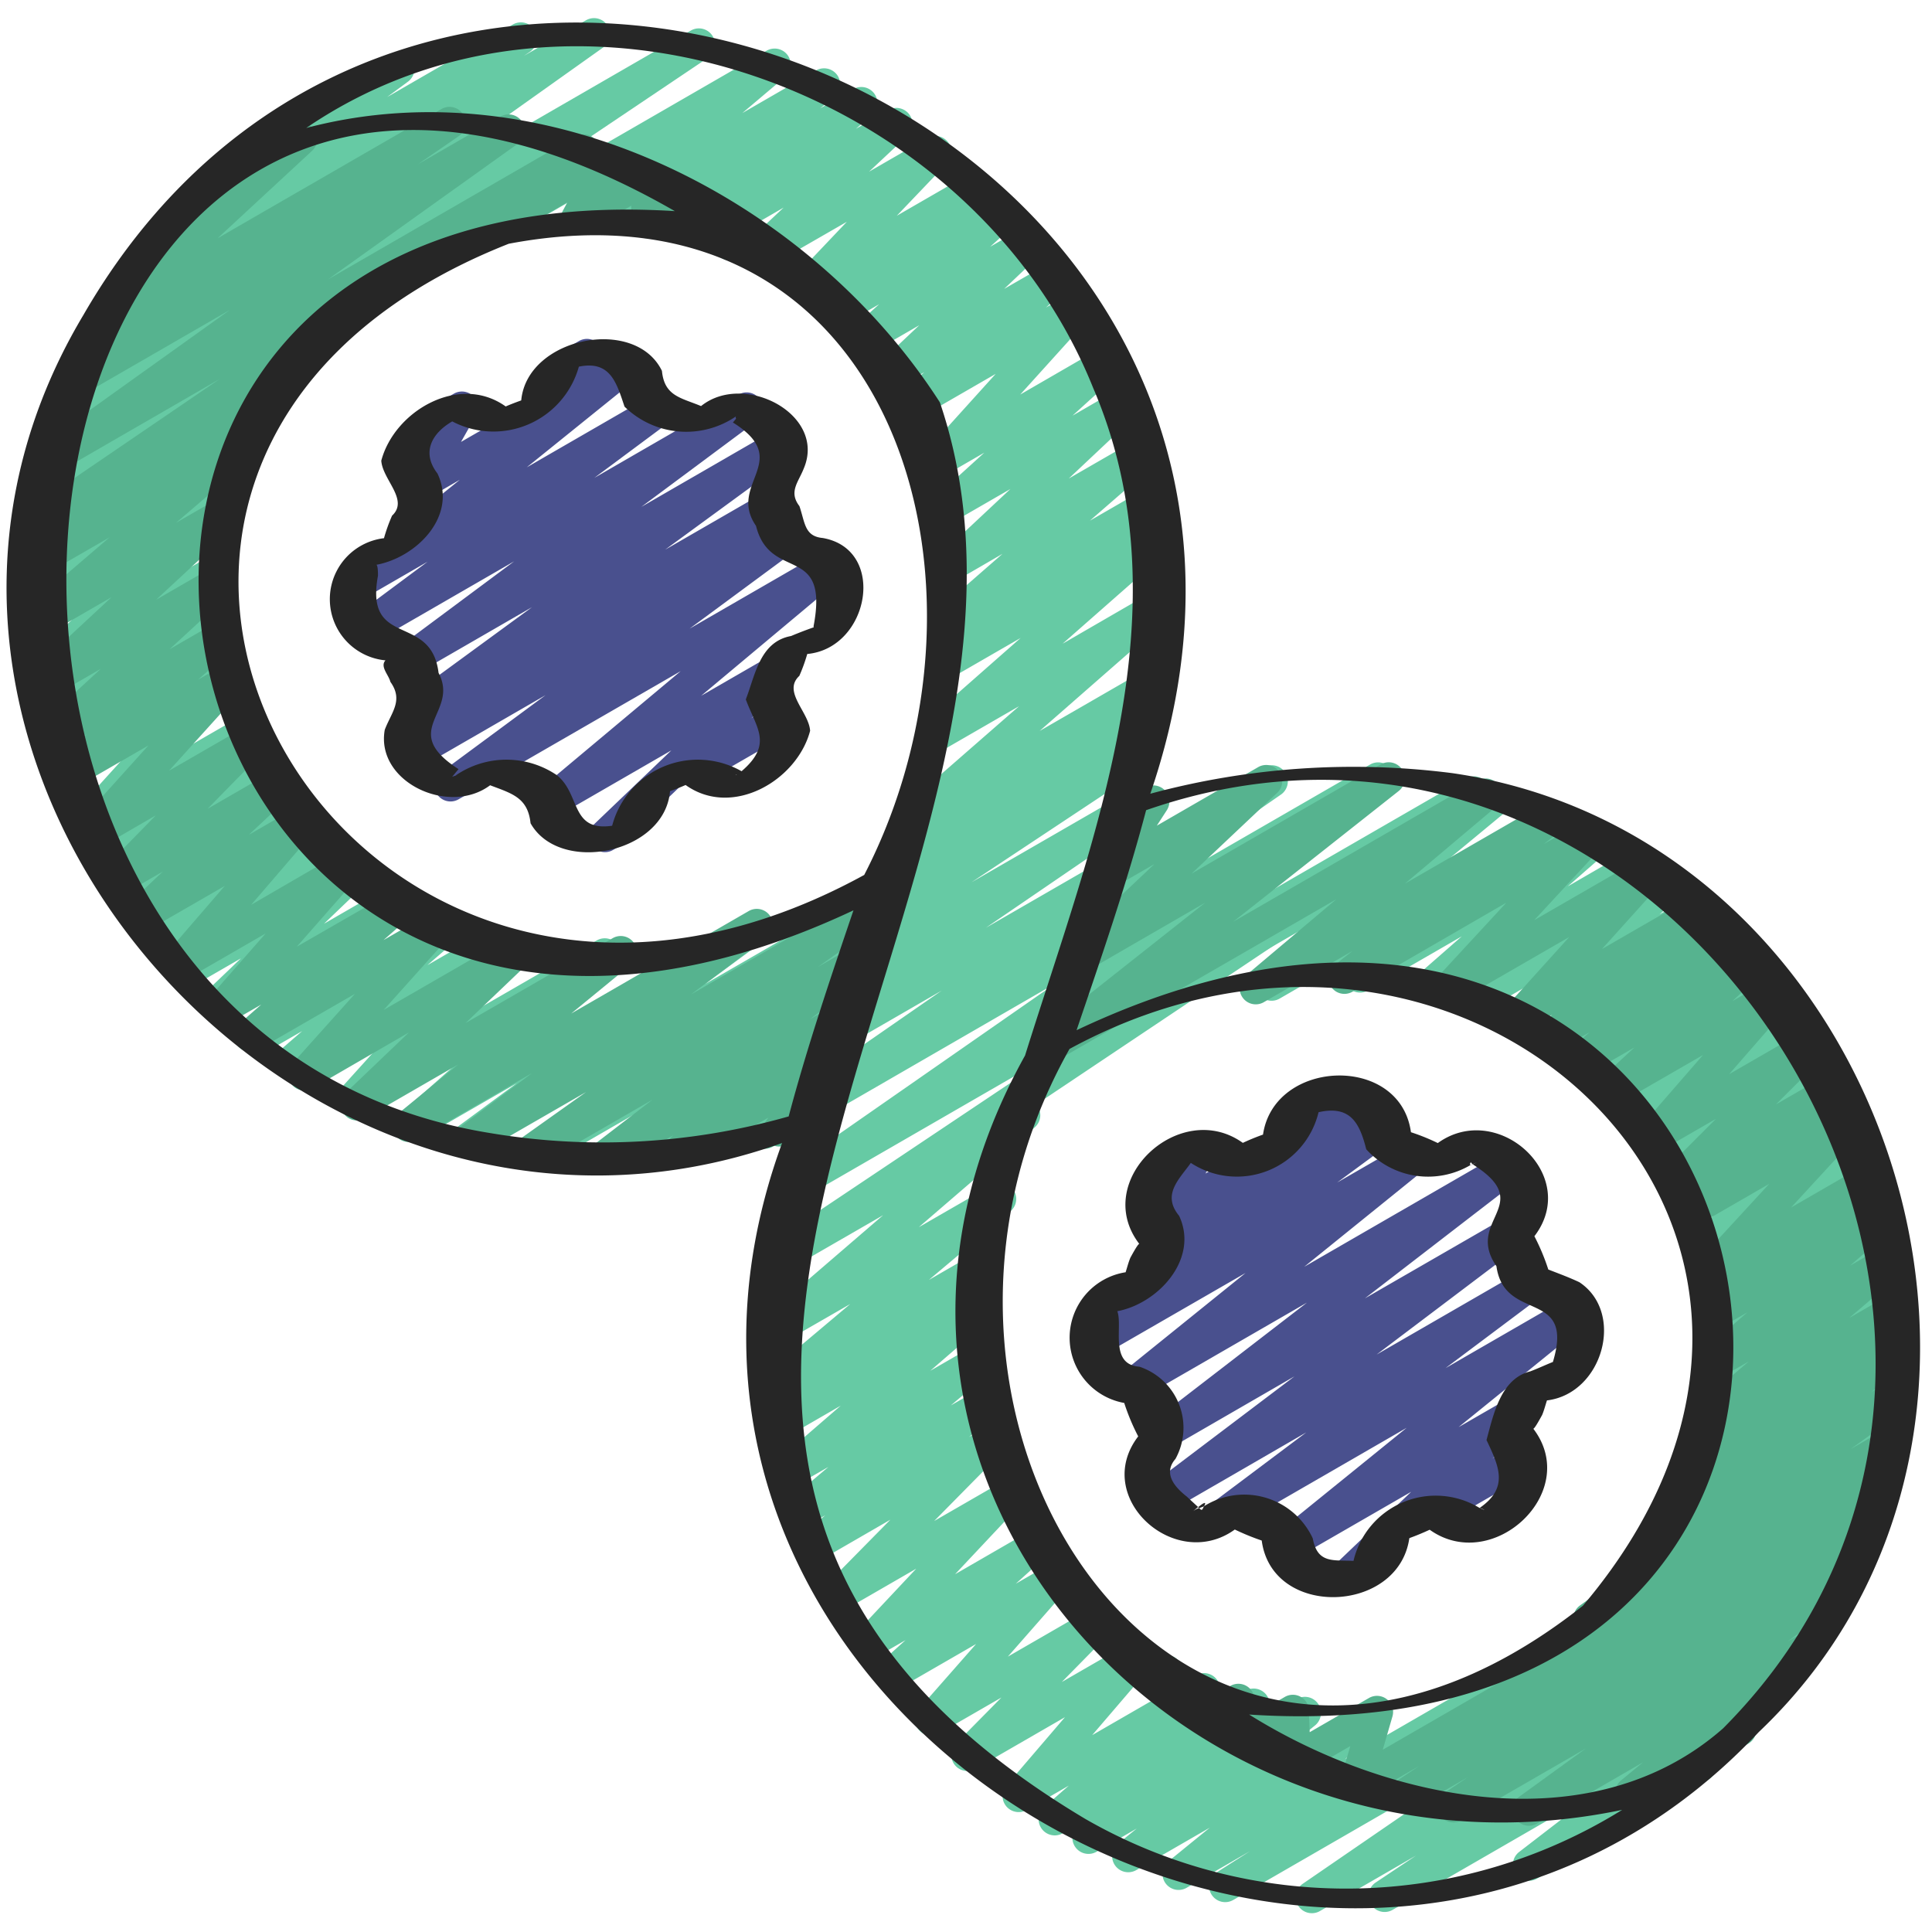 <svg id="Icons" height="512" viewBox="0 0 60 60" width="512" xmlns="http://www.w3.org/2000/svg"><g fill="#49508e"><path d="m21.579 24.388a.5.5 0 0 1 -.25-.933l2.636-1.521a.5.5 0 0 1 .5.865l-2.636 1.521a.5.5 0 0 1 -.25.068z"/><path d="m17.249 12.09a.5.5 0 0 1 -.25-.933l.961-.554a.5.5 0 1 1 .5.865l-.961.554a.5.5 0 0 1 -.25.068z"/><path d="m18.79 26.465a.5.5 0 0 1 -.346-.861l2.405-2.3-3.549 2.049a.5.5 0 0 1 -.571-.817l4.411-3.693-6.9 3.981a.5.5 0 0 1 -.547-.835l3.249-2.4-3.849 2.223a.5.5 0 0 1 -.533-.845l.6-.412-.032.018a.5.5 0 0 1 -.545-.836l3.939-2.881-3.578 2.066a.5.5 0 0 1 -.547-.834l3.57-2.655-4.477 2.584a.5.5 0 0 1 -.549-.834l2.337-1.738-1.988 1.148a.5.5 0 0 1 -.563-.822l3.553-2.871-1.053.609a.5.5 0 0 1 -.685-.679l.509-.9a.534.534 0 0 1 -.478-.248.5.5 0 0 1 .183-.682l1.341-.775a.5.5 0 0 1 .684.679l-.464.82 5.032-2.9a.5.5 0 0 1 .563.823l-3.553 2.866 3.889-2.245a.5.5 0 0 1 .549.834l-2.339 1.738 4.482-2.588a.5.5 0 0 1 .548.834l-3.57 2.655 4.134-2.387a.5.5 0 0 1 .545.836l-3.94 2.881 3.068-1.77a.5.5 0 0 1 .533.845l-.6.409.464-.268a.5.5 0 0 1 .547.835l-3.251 2.4 4.196-2.422a.5.5 0 0 1 .572.816l-4.411 3.692 2.166-1.25a.5.5 0 0 1 .6.794l-4.306 4.121a.5.5 0 0 1 -.232.567l-.959.553a.49.49 0 0 1 -.254.072z"/><path d="m44.579 47.388a.5.5 0 0 1 -.25-.933l2.636-1.521a.5.5 0 0 1 .5.865l-2.636 1.521a.5.5 0 0 1 -.25.068z"/><path d="m40.249 35.09a.5.5 0 0 1 -.25-.933l.961-.554a.5.5 0 1 1 .5.865l-.961.554a.5.5 0 0 1 -.25.068z"/><path d="m41.79 49.465a.5.5 0 0 1 -.346-.861l2.382-2.275-3.526 2.034a.5.5 0 0 1 -.565-.821l3.95-3.2-5.5 3.176a.5.5 0 0 1 -.55-.833l2.932-2.2-4.323 2.5a.5.5 0 0 1 -.552-.831l4.508-3.409-3.807 2.2a.5.5 0 0 1 -.556-.828l4.752-3.663-5.15 2.973a.5.5 0 0 1 -.565-.821l3.807-3.072-4.4 2.537a.5.5 0 0 1 -.547-.835l2.111-1.555a.473.473 0 0 1 -.444-.222.5.5 0 0 1 .114-.675l.5-.383a.5.5 0 0 1 -.535-.756l.455-.711a.5.5 0 0 1 -.179-.934l1.341-.775a.5.5 0 0 1 .671.7l-.333.52 4.77-2.754a.5.5 0 0 1 .553.83l-.37.282.311-.179a.5.5 0 0 1 .547.835l-1.718 1.265 2.211-1.275a.5.5 0 0 1 .565.821l-3.8 3.071 6.08-3.511a.5.5 0 0 1 .556.828l-4.752 3.664 4.312-2.486a.5.5 0 0 1 .552.831l-4.5 3.4 4.525-2.612a.5.5 0 0 1 .55.833l-2.935 2.2 3.791-2.188a.5.5 0 0 1 .564.821l-3.949 3.2 1.639-.945a.5.5 0 0 1 .595.794l-4.3 4.105a.5.5 0 0 1 -.232.565l-.959.553a.49.49 0 0 1 -.251.072z"/></g><path d="m50.621 49.493a.5.5 0 0 1 -.32-.884l3.841-3.2-1.414.817a.5.5 0 0 1 -.571-.818l1.927-1.6-.8.463a.5.5 0 0 1 -.57-.817l1.244-1.037-.477.276a.5.5 0 0 1 -.565-.822l.45-.364a.5.5 0 0 1 -.456-.864l.662-.556-.215.123a.5.5 0 0 1 -.567-.819l.219-.179a.508.508 0 0 1 -.526-.189.5.5 0 0 1 .066-.664l1.2-1.1-1.023.591a.5.5 0 0 1 -.622-.767l1.988-2.211-2.192 1.26a.5.5 0 0 1 -.613-.778l1.622-1.7-1.945 1.123a.5.5 0 0 1 -.608-.781l1.474-1.518-1.952 1.122a.5.5 0 0 1 -.6-.789l1.252-1.231-1.818 1.05a.5.5 0 0 1 -.588-.8l.9-.822-1.519.876a.5.5 0 0 1 -.577-.811l.563-.488-1.284.741a.5.5 0 0 1 -.568-.818l.262-.217-1.136.656a.5.5 0 0 1 -.579-.808l1.211-1.06-2.911 1.68a.5.5 0 0 1 -.561-.824l.842-.669-3.027 1.746a.5.5 0 0 1 -.568-.819l2.4-1.984-7.345 4.24a.5.5 0 1 1 -.5-.865l12.5-7.218a.5.5 0 0 1 .568.819l-2.4 1.986 3.687-2.128a.5.5 0 0 1 .562.824l-.839.667 1.516-.875a.5.5 0 0 1 .579.809l-1.208 1.057 1.9-1.1a.5.5 0 0 1 .568.818l-.262.216.628-.362a.5.5 0 0 1 .578.81l-.565.489.926-.534a.5.5 0 0 1 .588.8l-.9.825 1.279-.737a.5.5 0 0 1 .6.789l-1.251 1.231 1.656-.956a.5.5 0 0 1 .609.782l-1.475 1.518 1.846-1.065a.5.5 0 0 1 .612.777l-1.622 1.7 1.907-1.1a.5.5 0 0 1 .623.766l-1.989 2.208 2.236-1.29a.5.5 0 0 1 .587.8l-1.2 1.1 1.116-.644a.5.5 0 0 1 .568.819l-.164.134a.5.5 0 0 1 .488.855l-.664.558.384-.221a.5.5 0 0 1 .564.821l-.371.3h.007a.5.5 0 0 1 .57.816l-1.243 1.036.821-.473a.5.5 0 0 1 .571.817l-1.927 1.6 1.389-.8a.5.5 0 0 1 .57.816l-3.84 3.2 3.068-1.771a.5.5 0 1 1 .5.865l-8.108 4.682a.491.491 0 0 1 -.249.073z" fill="#66caa4"/><path d="m27.621 27.636a.5.5 0 0 1 -.293-.906l.739-.535a.5.5 0 0 1 -.3-.876l3.884-3.39-2.5 1.443a.5.5 0 0 1 -.581-.808l3.128-2.753-2.029 1.171a.5.5 0 0 1 -.557-.828l.6-.466a.5.5 0 0 1 -.438-.866l1.859-1.622-1.206.7a.5.5 0 0 1 -.592-.8l2.043-1.913-1.605.926a.5.5 0 0 1 -.586-.8l1.382-1.255-1.136.656a.5.5 0 0 1 -.621-.768l2.11-2.335-2.263 1.306a.5.5 0 0 1 -.581-.808l.625-.55-.668.384a.5.5 0 0 1 -.595-.795l1.109-1.048-1.383.8a.5.5 0 0 1 -.585-.8l.722-.652-1.028.592a.5.5 0 0 1 -.578-.809l.406-.354-.756.437a.5.5 0 0 1 -.613-.778l1.566-1.649-2.552 1.469a.5.5 0 0 1 -.592-.8l1.18-1.109-2.192 1.27a.5.5 0 0 1 -.572-.816l.491-.413-1.478.854a.5.5 0 0 1 -.566-.821l.437-.356-1.756 1.014a.5.5 0 0 1 -.572-.815l1.328-1.123-4.237 2.447a.5.5 0 1 1 -.5-.866l9.09-5.248a.5.5 0 0 1 .572.815l-1.327 1.122 2.287-1.321a.5.5 0 0 1 .566.821l-.436.355 1.032-.6a.5.5 0 0 1 .571.815l-.493.419 1-.577a.5.5 0 0 1 .592.8l-1.182 1.107 1.809-1.042a.5.5 0 0 1 .612.777l-1.561 1.635 2.24-1.293a.5.5 0 0 1 .578.81l-.409.356.628-.362a.5.5 0 0 1 .585.8l-.722.652.946-.546a.5.5 0 0 1 .6.8l-1.112 1.055 1.342-.772a.5.5 0 0 1 .581.8l-.624.55.689-.4a.5.5 0 0 1 .621.768l-2.11 2.335 2.42-1.4a.5.5 0 0 1 .585.8l-1.38 1.255 1.337-.773a.5.5 0 0 1 .592.8l-2.045 1.925 1.935-1.116a.5.5 0 0 1 .578.81l-1.858 1.616 1.578-.911a.5.5 0 0 1 .556.828l-.467.362.038-.021a.5.5 0 0 1 .58.807l-3.133 2.756 2.591-1.5a.5.5 0 0 1 .579.81l-3.882 3.399 3.085-1.78a.5.5 0 0 1 .543.838l-.536.388a.5.5 0 0 1 .279.931l-7.788 4.5a.493.493 0 0 1 -.25.059z" fill="#66caa4"/><path d="m40.739 59.416a.5.5 0 0 1 -.283-.912l6.793-4.664-8.94 5.16a.5.5 0 0 1 -.519-.855l1.029-.655-1.969 1.138a.5.5 0 0 1 -.566-.82l1.287-1.048-2.284 1.318a.5.5 0 0 1 -.565-.821l.579-.47-1.248.721a.5.5 0 0 1 -.564-.822l.118-.1-.6.346a.5.5 0 0 1 -.579-.81l.765-.668-1.308.755a.5.5 0 0 1 -.63-.758l1.818-2.122-2.783 1.606a.5.5 0 0 1 -.606-.783l1.416-1.434-1.932 1.115a.5.5 0 0 1 -.626-.763l1.772-2.015-2.367 1.366a.5.5 0 0 1 -.585-.8l.76-.685-.892.514a.5.5 0 0 1 -.615-.774l1.839-1.959-2.141 1.236a.5.5 0 0 1 -.607-.783l1.945-1.974-2.076 1.2a.5.5 0 0 1 -.57-.817l.624-.52-.448.258a.5.5 0 0 1 -.573-.815l1.119-.945-.9.516a.5.5 0 0 1 -.577-.81l1.86-1.609-1.558.9a.5.5 0 0 1 -.553-.83l.279-.214a.507.507 0 0 1 -.5-.205.5.5 0 0 1 .087-.67l2.539-2.137-2.004 1.153a.5.5 0 0 1 -.576-.811l3.6-3.1-2.844 1.641a.5.5 0 0 1 -.528-.849l8.832-5.907-7.932 4.579a.5.5 0 0 1 -.535-.843l8.371-5.826-8.788 5.078a.5.5 0 0 1 -.535-.843l5.78-4.006-9.5 5.486a.5.5 0 0 1 -.532-.846l4.876-3.333-7.191 4.152a.5.5 0 0 1 -.527-.849l5.351-3.556-7.029 4.058a.5.5 0 0 1 -.546-.835l1.9-1.4-3.038 1.749a.5.5 0 0 1 -.581-.808l2.286-2.019-3.539 2.037a.5.5 0 0 1 -.621-.768l2.156-2.383-3.473 2.01a.5.5 0 0 1 -.577-.811l.723-.626-1.175.678a.5.5 0 0 1 -.606-.783l1.489-1.517-2.131 1.23a.5.5 0 0 1 -.6-.794l1.122-1.073-1.519.877a.5.5 0 0 1 -.578-.811l.366-.317-.517.3a.5.5 0 0 1 -.621-.768l1.754-1.944-2.192 1.268a.5.5 0 0 1 -.586-.8l.823-.747-.877.506a.5.5 0 0 1 -.6-.793l1.337-1.284-1.387.8a.5.5 0 0 1 -.62-.769l2.222-2.453-2.332 1.347a.5.5 0 0 1 -.6-.791l1.991-1.939-1.846 1.064a.5.5 0 0 1 -.567-.819l.638-.526-.281.162a.5.5 0 0 1 -.6-.794l2.967-2.832-2.541 1.463a.5.5 0 0 1 -.58-.809l3.642-3.193-2.959 1.708a.5.5 0 0 1 -.54-.84l.929-.661-.167.1a.5.5 0 0 1 -.53-.848l8.119-5.459-6.988 4.039a.5.5 0 0 1 -.54-.84l7.845-5.584-5.947 3.433a.5.5 0 0 1 -.529-.849l1.475-.985a.5.5 0 0 1 -.234-.9l2.754-2.033a.491.491 0 0 1 -.14-.156.5.5 0 0 1 .182-.686l5.016-2.9a.5.5 0 0 1 .547.835l-.65.48 3.9-2.25a.5.5 0 0 1 .528.849l-.178.119 1.929-1.104a.5.5 0 0 1 .54.84l-7.848 5.578 10.562-6.098a.5.5 0 0 1 .529.848l-11.094 7.455a.5.5 0 0 1 .046.844l-2.269 1.615a.5.5 0 0 1 .188.855l-3.642 3.194 1.728-1a.5.5 0 0 1 .6.794l-2.961 2.837 1.937-1.119a.5.5 0 0 1 .567.819l-.642.528.073-.041a.5.5 0 0 1 .6.791l-1.991 1.94 1.628-.94a.5.5 0 0 1 .62.769l-2.225 2.453 2.192-1.265a.5.5 0 0 1 .6.793l-1.338 1.281 1.355-.782a.5.5 0 0 1 .586.8l-.826.75.9-.517a.5.5 0 0 1 .621.768l-1.752 1.939 2.278-1.314a.5.5 0 0 1 .578.81l-.367.319.611-.353a.5.5 0 0 1 .6.794l-1.121 1.073 1.709-.987a.5.5 0 0 1 .606.783l-1.493 1.517 2.537-1.465a.5.5 0 0 1 .577.811l-.724.627 1.691-.973a.5.5 0 0 1 .621.769l-2.156 2.381 5.1-2.943a.5.5 0 0 1 .581.808l-2.286 2.019 6.423-3.708a.5.5 0 0 1 .547.835l-1.9 1.4 13.104-7.561a.5.5 0 0 1 .526.849l-5.355 3.551 4.792-2.766a.5.5 0 0 1 .532.845l-4.878 3.334 8.618-4.974a.5.5 0 0 1 .536.844l-5.779 4 8.563-4.943a.5.5 0 0 1 .535.843l-8.368 5.824 10.8-6.233a.5.5 0 0 1 .528.848l-13.87 9.278c.012.013.023.028.035.044a.5.5 0 0 1 -.082.668l-3.6 3.1 2.278-1.312a.5.5 0 0 1 .572.815l-2.535 2.134 1.512-.873a.5.5 0 0 1 .553.83l-.494.377h.007a.5.5 0 0 1 .327.878l-1.862 1.61 1.184-.683a.5.5 0 0 1 .572.814l-1.118.945.618-.356a.5.5 0 0 1 .571.816l-.623.521.256-.148a.5.5 0 0 1 .606.784l-1.945 1.972 1.874-1.081a.5.5 0 0 1 .614.776l-1.839 1.958 2.058-1.189a.5.5 0 0 1 .585.8l-.758.684.9-.519a.5.5 0 0 1 .626.763l-1.772 2.02 2.481-1.432a.5.5 0 0 1 .607.783l-1.412 1.437 2.132-1.231a.5.5 0 0 1 .63.758l-1.819 2.123 3.219-1.858a.5.5 0 0 1 .579.81l-.764.666 1.732-1a.5.5 0 0 1 .563.822l-.121.1 1.145-.661a.5.5 0 0 1 .566.821l-.579.469 2.23-1.287a.5.5 0 0 1 .566.82l-1.287 1.048 16.469-9.509a.5.5 0 0 1 .519.854l-1.033.659.108-.063a.5.5 0 0 1 .533.845l-6.794 4.665 5.221-3.014a.5.5 0 0 1 .527.849l-1.535 1.024a.508.508 0 0 1 .525.21.5.5 0 0 1 -.111.675l-3.289 2.532a.5.5 0 0 1 .311.236.5.5 0 0 1 -.183.682l-5.306 3.064a.5.5 0 0 1 -.554-.829l2.443-1.882-6.371 3.679a.5.5 0 0 1 -.527-.849l1.252-.836-2.983 1.722a.494.494 0 0 1 -.251.066z" fill="#66caa4"/><path d="m47.474 56.7a.5.5 0 0 1 -.294-.9l2.07-1.5-3.866 2.231a.5.5 0 0 1 -.53-.847l.722-.486-1.8 1.04a.5.5 0 0 1 -.525-.849l.822-.543-1.71.987a.5.5 0 0 1 -.729-.574l.3-1.031-1.478.852a.5.5 0 0 1 -.75-.415l-.023-.68-.637.368a.5.5 0 0 1 -.729-.289l-.156-.519-.231.133a.5.5 0 0 1 -.588-.065l-1.2-1.1a.494.494 0 0 1 -.481-.1l-1.061-.913a.468.468 0 0 1 -.2-.19.486.486 0 0 1 .174-.673l.03-.017a.5.5 0 0 1 .572.056l.876.753a.5.5 0 0 1 .505.1l1.192 1.095.461-.266a.5.5 0 0 1 .728.289l.157.519.805-.466a.5.5 0 0 1 .75.415l.024.68 1.84-1.062a.5.5 0 0 1 .729.575l-.3 1.031 15.216-8.785a.5.5 0 0 1 .526.849l-.914.6a.5.5 0 0 1 .461.881l-1.04.7a.5.5 0 0 1 .393.894l-2.071 1.5.281-.162a.5.5 0 0 1 .567.82l-2.034 1.67a.5.5 0 0 1 -.034.844l-3.383 1.96a.5.5 0 0 1 -.567-.819l.683-.562-3.3 1.908a.491.491 0 0 1 -.253.063z" fill="#56b38f"/><path d="m49.362 50.764a.5.5 0 0 1 -.293-.906l2.451-1.775a.5.5 0 0 1 -.249-.895l1.311-1a.505.505 0 0 1 -.518-.209.5.5 0 0 1 .106-.673l.937-.735a.5.5 0 0 1 -.48-.855l1.685-1.437-.868.5a.5.5 0 0 1 -.578-.81l1.4-1.213-.824.474a.5.5 0 0 1 -.571-.815l.64-.536-.223.128a.5.5 0 0 1 -.618-.772l2.275-2.47-2.19 1.264a.5.5 0 0 1 -.57-.816l.158-.133a.5.5 0 0 1 -.586-.8l1.536-1.535-1.684.972a.5.5 0 0 1 -.627-.761l1.906-2.192-2.468 1.424a.5.5 0 0 1 -.59-.8l.928-.858-1.276.736a.5.5 0 0 1 -.578-.809l.461-.4-.834.481a.5.5 0 0 1 -.573-.814l.248-.21-.7.4a.5.5 0 0 1 -.621-.768l1.849-2.046-3.447 1.989a.5.5 0 0 1 -.617-.773l2.11-2.282-4.78 2.766a.5.5 0 0 1 -.556-.828l.556-.437-2.757 1.592a.5.5 0 0 1 -.572-.814l2.829-2.385-8.649 4.993a.5.5 0 0 1 -.561-.825l5.138-4.062-3.633 2.1a.5.5 0 0 1 -.593-.8l2.65-2.5-1.233.711a.5.5 0 0 1 -.669-.7l.631-.97a.5.5 0 0 1 .016-.856l.97-.561a.5.5 0 0 1 .669.705l-.31.479 3.137-1.812a.5.5 0 0 1 .593.8l-2.649 2.5 5.863-3.385a.5.5 0 0 1 .561.826l-5.131 4.053 7.588-4.381a.5.5 0 0 1 .572.815l-2.828 2.384 4.314-2.49a.5.5 0 0 1 .556.828l-.561.434 1.2-.692a.5.5 0 0 1 .617.773l-2.11 2.281 3.329-1.921a.5.5 0 0 1 .621.768l-1.847 2.05 2.774-1.6a.5.5 0 0 1 .573.815l-.249.21.487-.281a.5.5 0 0 1 .578.81l-.46.4.684-.394a.5.5 0 0 1 .59.8l-.93.86 1.183-.683a.5.5 0 0 1 .627.761l-1.908 2.189 2.389-1.379a.5.5 0 0 1 .6.787l-1.537 1.532 1.69-.975a.5.5 0 0 1 .57.817l-.155.129.024-.013a.5.5 0 0 1 .618.771l-2.275 2.471 2.35-1.357a.5.5 0 0 1 .571.816l-.636.533.369-.213a.5.5 0 0 1 .578.811l-1.4 1.216 1.082-.624a.5.5 0 0 1 .574.813l-1.683 1.436 1.266-.731a.5.5 0 0 1 .559.826l-.876.686.336-.194a.5.5 0 0 1 .553.831l-1.162.886.527-.3a.5.5 0 0 1 .543.837l-1.697 1.228.926-.535a.5.5 0 1 1 .5.865l-9.292 5.37a.493.493 0 0 1 -.25.064z" fill="#56b38f"/><path d="m25.146 9.437a.491.491 0 0 1 -.326-.115l-.676-.6a.507.507 0 0 1 -.461-.141l-.615-.632-.134.078a.5.5 0 0 1 -.616-.093l-1.052-1.134-.921.532a.5.5 0 0 1 -.75-.443l.009-.5-1.436.828a.5.5 0 0 1 -.69-.67l.144-.268-2.594 1.5a.5.5 0 0 1 -.5-.865l4.118-2.377a.5.5 0 0 1 .6.074.5.5 0 0 1 .092.6l-.145.268.68-.392a.5.5 0 0 1 .75.443l-.01.5.5-.289a.5.5 0 0 1 .617.094l1.05 1.13.127-.073a.5.5 0 0 1 .608.085l.639.658a.516.516 0 0 1 .4.12l.846.745a.495.495 0 0 1 .034.856.562.562 0 0 1 -.288.081z" fill="#56b38f"/><path d="m18.835 36.38a.5.5 0 0 1 -.3-.9l1.733-1.331-3.6 2.077a.5.5 0 0 1 -.539-.839l2.071-1.472-3.47 2a.5.5 0 0 1 -.549-.833l2.343-1.757-3.586 2.075a.5.5 0 0 1 -.567-.819l1.856-1.521-2.881 1.663a.5.5 0 0 1 -.6-.794l1.954-1.866-3 1.737a.5.5 0 0 1 -.622-.767l1.944-2.168-3 1.73a.5.5 0 0 1 -.58-.809l.672-.589-1.03.594a.5.5 0 0 1 -.625-.763l1.791-2.039-2.513 1.45a.5.5 0 0 1 -.629-.758l1.871-2.167-2.457 1.417a.5.5 0 0 1 -.592-.8l1.125-1.063-1.274.736a.5.5 0 0 1 -.607-.783l1.666-1.7-1.832 1.062a.5.5 0 0 1 -.621-.768l2.221-2.463-2.372 1.369a.5.5 0 0 1 -.579-.808l1.043-.913-.837.482a.494.494 0 0 1 -.652-.137.5.5 0 0 1 .063-.663l1.855-1.71-1.61.93a.5.5 0 0 1 -.591-.8l2.537-2.357-2.16 1.248a.5.5 0 0 1 -.576-.813l2.671-2.291-2.1 1.211a.5.5 0 0 1 -.544-.837l.452-.329a.5.5 0 0 1 -.327-.911l5.945-4.055-5.044 2.915a.5.5 0 0 1 -.541-.839l5.9-4.22-4.585 2.647a.5.5 0 0 1 -.534-.844l1.317-.906a.5.5 0 0 1 -.527-.832l3.148-2.916a.5.5 0 0 1 -.25-.932l3.39-1.956a.5.5 0 0 1 .59.8l-2.933 2.715 6.955-4.015a.5.5 0 0 1 .533.845l-1.27.874 2.574-1.486a.5.5 0 0 1 .541.839l-5.9 4.218 7.679-4.435a.5.5 0 0 1 .532.846l-9.308 6.35a.463.463 0 0 1 .118.127.5.5 0 0 1 -.125.676l-1.15.837a.5.5 0 0 1 .208.866l-2.675 2.293 1.323-.763a.5.5 0 0 1 .591.8l-2.535 2.354 1.683-.972a.5.5 0 0 1 .589.8l-1.853 1.709 1.349-.779a.5.5 0 0 1 .579.808l-1.044.915.7-.4a.5.5 0 0 1 .621.768l-2.222 2.46 2.256-1.3a.5.5 0 0 1 .607.782l-1.665 1.7 1.813-1.046a.5.5 0 0 1 .593.8l-1.126 1.055 1.308-.755a.5.5 0 0 1 .629.759l-1.865 2.17 2.584-1.5a.5.5 0 0 1 .625.762l-1.791 2.038 2.782-1.6a.5.5 0 0 1 .58.808l-.67.588 1.328-.766a.5.5 0 0 1 .622.766l-1.943 2.167 3.9-2.25a.5.5 0 0 1 .595.794l-1.953 1.865 4.568-2.636a.5.5 0 0 1 .568.819l-1.855 1.521 5.513-3.183a.5.5 0 0 1 .55.833l-2.342 1.756 5.479-3.163a.5.5 0 0 1 .539.84l-2.079 1.472.934-.538a.5.5 0 0 1 .555.829l-1.73 1.329.572-.33a.5.5 0 0 1 .567.82l-.651.534a.5.5 0 0 1 .267.15.5.5 0 0 1 .043.624l-.488.7a.491.491 0 0 1 .13.148.5.5 0 0 1 -.183.682l-.97.56a.5.5 0 0 1 -.661-.718l.077-.111-2.422 1.4a.5.5 0 0 1 -.566-.819l.044-.037-1.831 1.058a.5.5 0 0 1 -.252.068z" fill="#56b38f"/><path d="m25.552 16.708c-.568-.051-.549-.473-.725-.99-.344-.446-.028-.748.136-1.172.709-1.677-1.856-3.012-3.191-1.935-.625-.261-1.139-.306-1.215-1.093-.832-1.716-4.189-1.041-4.37.917-.162.058-.324.119-.482.188-1.45-1.036-3.458.145-3.864 1.684.038.589.866 1.215.335 1.707a5.254 5.254 0 0 0 -.251.7 1.908 1.908 0 0 0 .046 3.794c-.177.194.1.449.153.668.413.576.029.947-.175 1.489-.289 1.618 1.988 2.684 3.272 1.722.675.257 1.172.379 1.256 1.18.9 1.6 4.168.947 4.331-.995.162-.06.325-.123.484-.193 1.451 1.038 3.461-.142 3.867-1.683-.038-.588-.866-1.214-.335-1.706a5.361 5.361 0 0 0 .246-.68c1.93-.178 2.49-3.247.482-3.602zm-2.7 7.36c-.007-.007.007-.007.029-.005-.009.002-.023.011-.028.005zm1.715-4.316c-.97.178-1.112 1.212-1.405 1.969.325.889.853 1.385-.132 2.23a2.752 2.752 0 0 0 -4.019 1.693c-1.3.191-.974-.977-1.717-1.57a2.786 2.786 0 0 0 -3.131 0c.037 0-.125.048-.123.053l.2-.241c-1.888-1.216.039-1.742-.62-2.989-.23-1.885-2.3-.736-1.882-3.016 0 .029.009-.333-.052-.34 1.256-.232 2.526-1.515 1.9-2.836-.5-.647-.187-1.242.459-1.618a2.754 2.754 0 0 0 3.932-1.7c.975-.2 1.168.493 1.418 1.241a2.738 2.738 0 0 0 3.466.3.055.055 0 0 0 0 .073l-.1.12c1.9 1.189-.184 1.9.717 3.209.445 1.77 2.285.523 1.787 3.125a.147.147 0 0 0 .008.025c-.249.089-.473.174-.705.272z" fill="#262626"/><path d="m45.737 36.164-.005-.005-.055.021a.173.173 0 0 0 .06-.016z" fill="#262626"/><path d="m37.206 46.807.034.031c.056-.021.1-.041.153-.058.102-.186-.043-.09-.187.027z" fill="#262626"/><path d="m49.05 39.821c-.313-.148-.641-.269-.966-.395a6.7 6.7 0 0 0 -.432-1.034c1.45-1.893-1.143-4.232-3-2.893a6.433 6.433 0 0 0 -.834-.337c-.33-2.432-4.248-2.287-4.594.074q-.319.113-.627.257c-1.956-1.4-4.719 1.174-3.216 3.137-.047-.006-.288.456-.273.422-.063.149-.1.3-.151.459a2.058 2.058 0 0 0 -.043 4.059 6.693 6.693 0 0 0 .434 1.038c-1.45 1.894 1.145 4.233 3 2.893a7.515 7.515 0 0 0 .836.342c.32 2.428 4.251 2.282 4.584-.075.214-.077.426-.165.632-.261 1.957 1.4 4.721-1.173 3.218-3.137.047.006.288-.457.273-.422.062-.148.1-.3.151-.457 1.733-.21 2.434-2.722 1.008-3.67zm-.808 2.479a.16.16 0 0 1 .017-.03c-.004.008-.013.016-.017.03zm-2.342-6.219c.116-.074.08-.047 0 0zm.053 10.751c.032-.006.309.133 0 0zm1.574-4.243c-.925.226-1.147 1.349-1.362 2.132.379.807.71 1.477-.215 2.11a2.622 2.622 0 0 0 -3.916 1.644c-.636-.032-1.121.089-1.265-.7a2.346 2.346 0 0 0 -3.374-1c-.044.054-.048.188-.153.058a.62.62 0 0 0 -.184.095c.036-.032.091-.078.15-.126-.162-.147-.43-.4-.353-.326-.383-.3-.739-.721-.35-1.168a2 2 0 0 0 -1.119-2.864c-.948-.068-.508-1.251-.687-1.723 1.276-.241 2.544-1.627 1.92-2.962-.546-.661.005-1.138.363-1.644a2.61 2.61 0 0 0 3.967-1.574c.982-.222 1.274.326 1.481 1.151a2.592 2.592 0 0 0 3.249.483c-.031 0-.041-.018 0-.084 0 .006.018.031.051.063a.871.871 0 0 0 .138-.061 1.092 1.092 0 0 1 -.133.066c2 1.257-.258 1.722.738 3.163.244 1.776 2.442.682 1.754 2.975-.235.093-.465.203-.702.292z" fill="#262626"/><path d="m45.106 24.011a24.2 24.2 0 0 0 -9.382.639c7.119-20.775-22.343-33.583-33.136-14.864-8.327 13.939 6.66 31.08 21.7 25.711-6.57 17.961 17.533 31.913 30.332 18.294 10.007-9.502 4.091-27.802-9.514-29.78zm-29.88 11.178c-20.433-3.289-15.971-41.12 5.732-28.632-23.65-1.49-16.82 32.243 5.547 21.714-.706 2.082-1.435 4.229-2.012 6.4a21.079 21.079 0 0 1 -9.267.518zm11.613-8.017c-16.207 8.882-28.239-12.811-11.039-19.602 11.977-2.27 15.706 10.568 11.039 19.602zm6.869 29.318c-19.742-11.777.519-29.136-4.519-43.994-4.039-6.29-12.206-10.496-19.679-8.521 8.417-5.741 20.728-1.186 24.438 8.07 2.944 6.864-.047 14.125-2.114 20.734-7.228 12.982 4.866 26.29 18.544 23.428a16.248 16.248 0 0 1 -16.67.283zm15.45-6.622c-12.329 9.738-22.549-5.563-15.943-17.292 12.509-6.799 25.733 5.724 15.943 17.292zm4.352 3.81c-4.113 3.613-10.463 2.23-14.717-.431 23.894 1.559 17.223-31.931-5.359-21.253.751-2.215 1.547-4.507 2.16-6.833 16.533-5.748 30.222 16.157 17.916 28.517z" fill="#262626"/></svg>